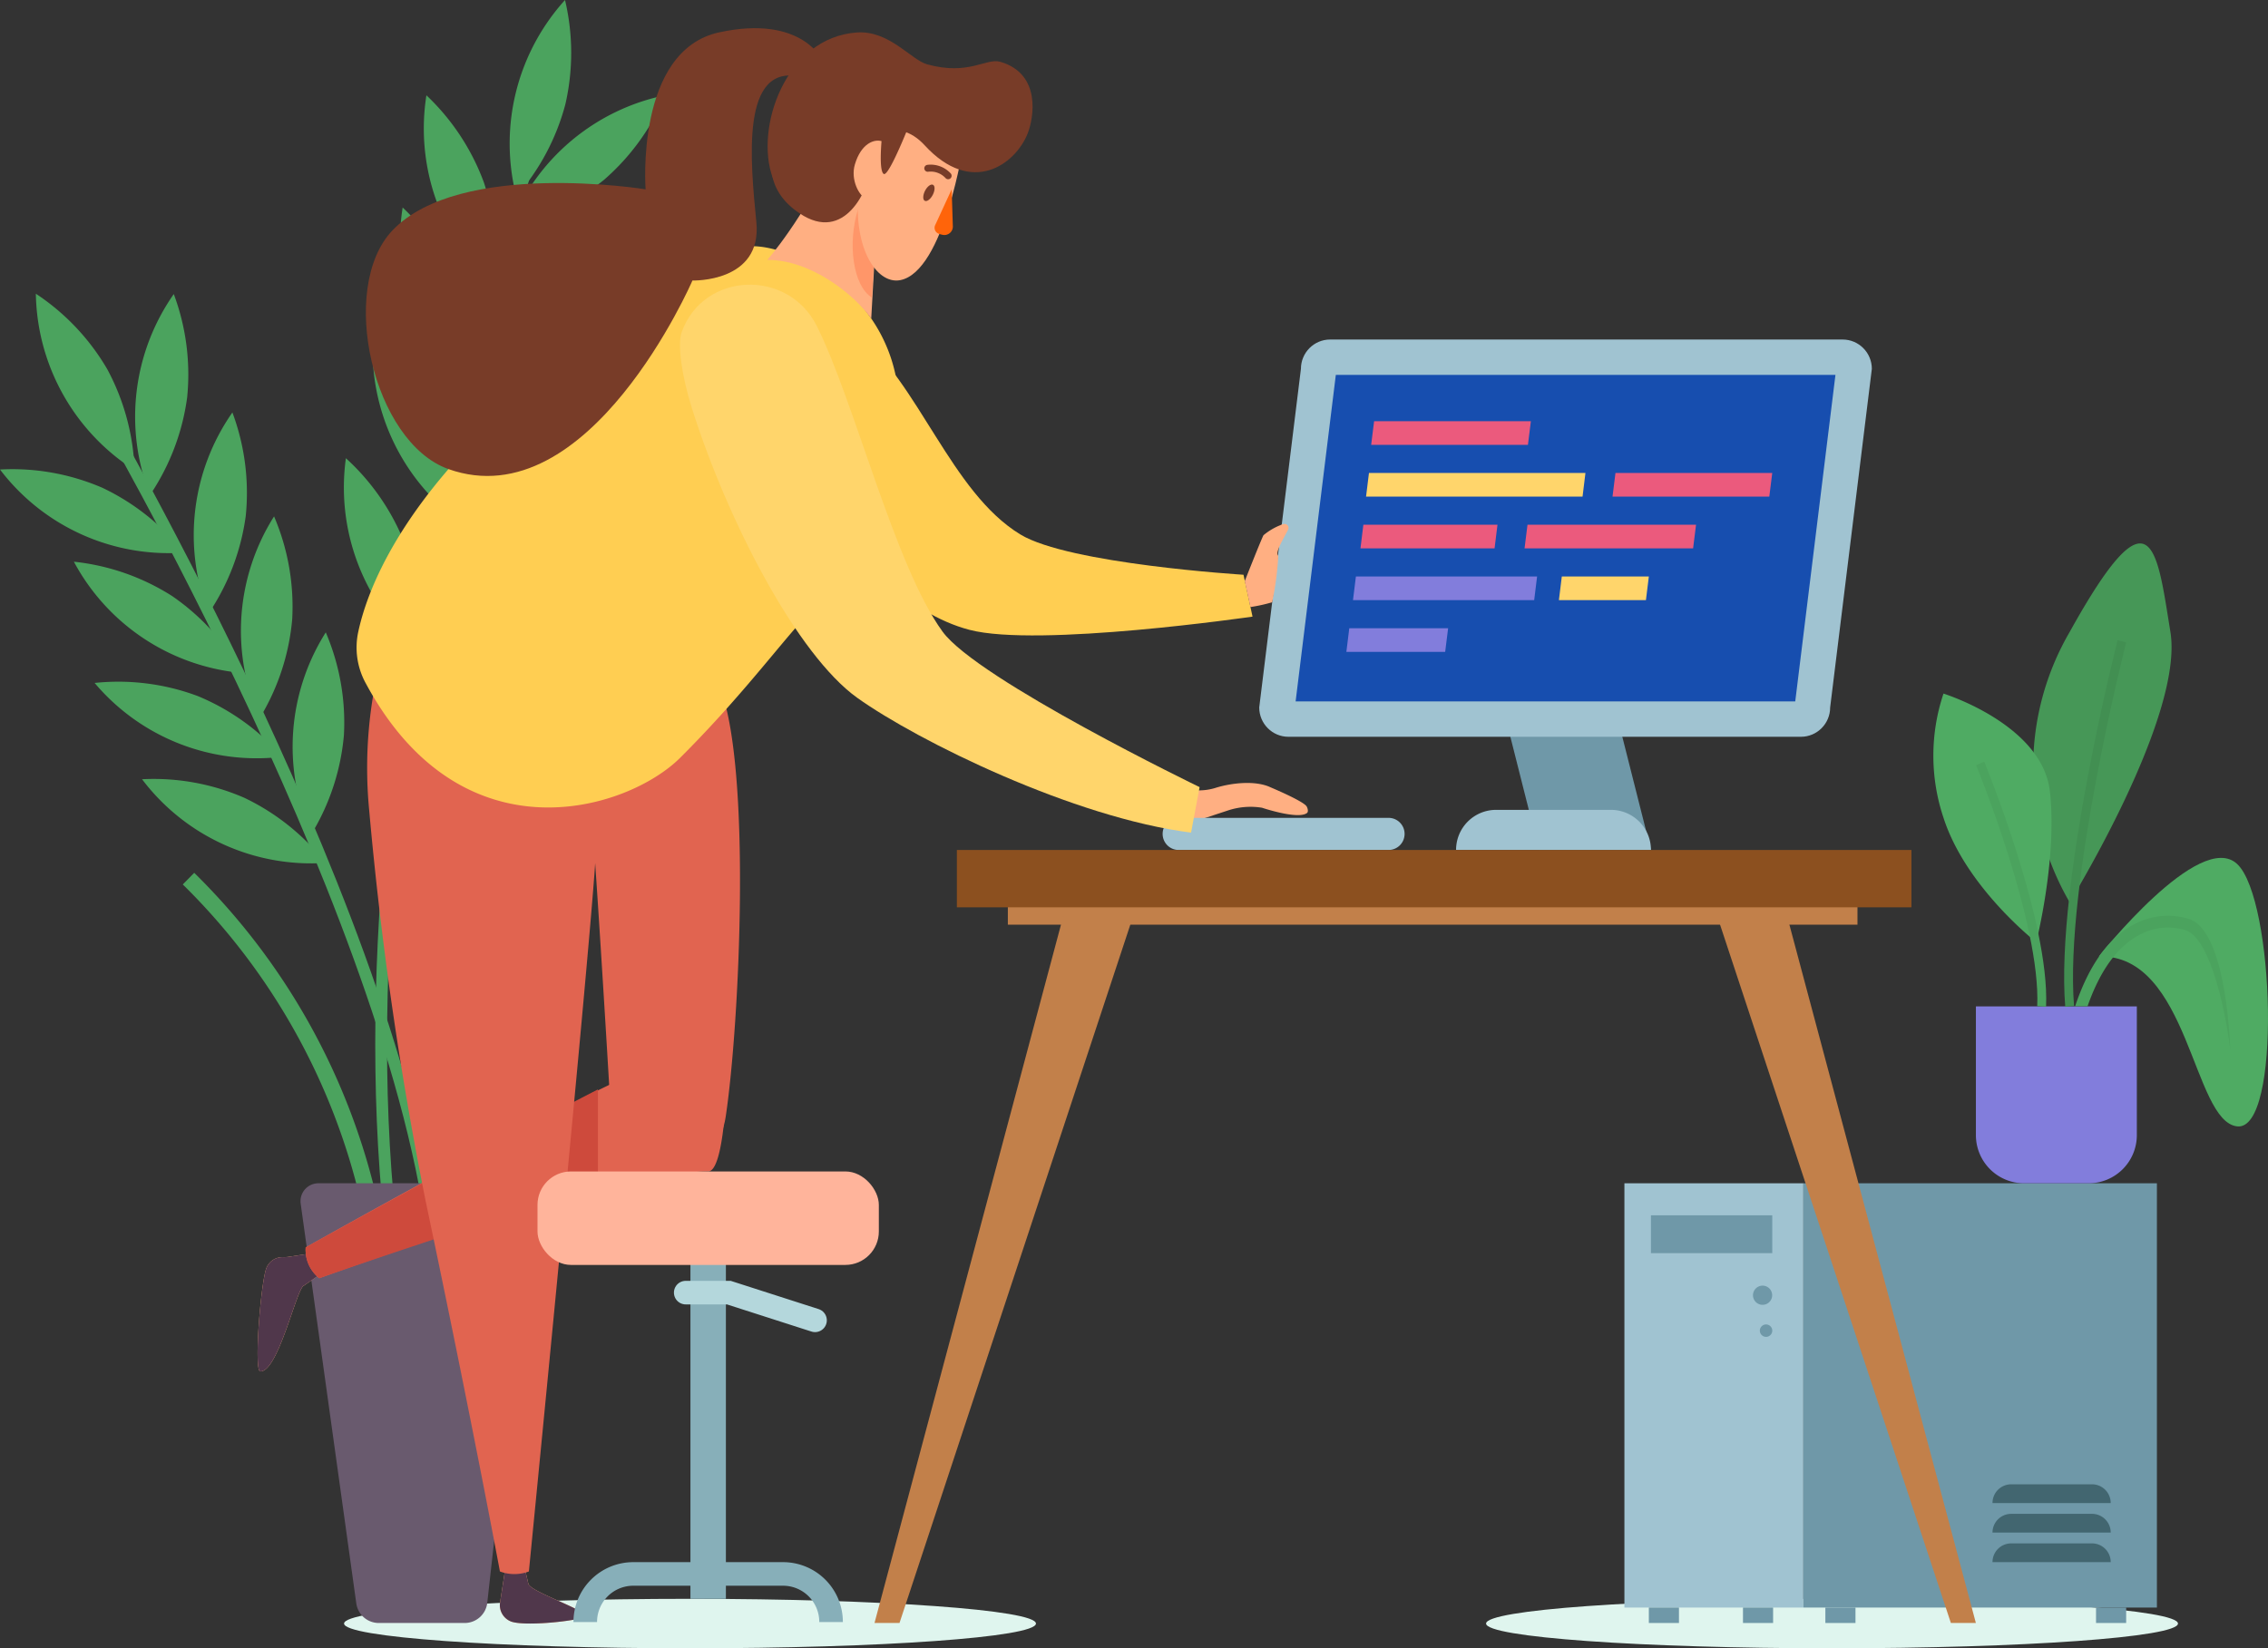 <svg xmlns="http://www.w3.org/2000/svg" width="259.999" height="189.001" viewBox="0 0 259.999 189.001">
  <rect x="0" y="0" width="259.999" height="189.001" fill="#333333" stroke="none"/>
  <g id="image" transform="translate(-72.69 -393.314)">
    <g id="Group_275" data-name="Group 275">
      <path id="Path_852" data-name="Path 852" d="M191.45,579.478c0,1.568-17.755,2.837-39.659,2.837s-39.659-1.27-39.659-2.837,17.755-2.836,39.659-2.836S191.45,577.913,191.45,579.478Z" fill="#dff5ee"/>
      <path id="Path_853" data-name="Path 853" d="M322.369,579.478c0,1.568-17.757,2.837-39.659,2.837s-39.659-1.27-39.659-2.837,17.755-2.836,39.659-2.836S322.369,577.913,322.369,579.478Z" fill="#dff5ee"/>
      <path id="Path_854" data-name="Path 854" d="M94.3,494.063a75.651,75.651,0,0,1,22.087,44.97" fill="none" stroke="#4ba35e" stroke-miterlimit="10" stroke-width="1.871"/>
      <g id="Group_259" data-name="Group 259">
        <rect id="Rectangle_90" data-name="Rectangle 90" width="20.517" height="48.649" transform="translate(258.91 528.995)" fill="#a0c3d1"/>
        <rect id="Rectangle_91" data-name="Rectangle 91" width="40.528" height="48.649" transform="matrix(-1, 0, 0, -1, 319.954, 577.644)" fill="#6f98a8"/>
        <rect id="Rectangle_92" data-name="Rectangle 92" width="13.907" height="4.341" transform="translate(261.95 532.665)" fill="#6f98a8"/>
        <path id="Path_855" data-name="Path 855" d="M273.648,541.841a1.1,1.1,0,1,0,1.1-1.11A1.108,1.108,0,0,0,273.648,541.841Z" fill="#6f98a8"/>
        <path id="Path_856" data-name="Path 856" d="M274.435,545.891a.712.712,0,1,1,.711.714A.713.713,0,0,1,274.435,545.891Z" fill="#6f98a8"/>
        <path id="Path_857" data-name="Path 857" d="M314.657,565.66h-13.55a2.144,2.144,0,0,1,2.14-2.149h9.271a2.144,2.144,0,0,1,2.14,2.149Z" fill="#426670"/>
        <path id="Path_858" data-name="Path 858" d="M314.657,569.048h-13.55a2.144,2.144,0,0,1,2.14-2.149h9.271a2.144,2.144,0,0,1,2.14,2.149Z" fill="#426670"/>
        <path id="Path_859" data-name="Path 859" d="M314.657,572.435h-13.55a2.144,2.144,0,0,1,2.14-2.149h9.271a2.144,2.144,0,0,1,2.14,2.149Z" fill="#426670"/>
        <rect id="Rectangle_93" data-name="Rectangle 93" width="3.453" height="1.77" transform="translate(261.71 577.644)" fill="#6f98a8"/>
        <rect id="Rectangle_94" data-name="Rectangle 94" width="3.453" height="1.77" transform="translate(272.502 577.644)" fill="#6f98a8"/>
        <rect id="Rectangle_95" data-name="Rectangle 95" width="3.453" height="1.77" transform="translate(281.946 577.644)" fill="#6f98a8"/>
        <rect id="Rectangle_96" data-name="Rectangle 96" width="3.453" height="1.77" transform="translate(312.975 577.644)" fill="#6f98a8"/>
      </g>
      <path id="Path_860" data-name="Path 860" d="M83.88,439.643s35.61,61,38.8,98.658" fill="none" stroke="#4ba35e" stroke-miterlimit="10" stroke-width="1.352"/>
      <path id="Path_861" data-name="Path 861" d="M135.574,404.8s-26,74.005-17.473,134.232" fill="none" stroke="#4ba35e" stroke-miterlimit="10" stroke-width="1.352"/>
      <path id="Path_862" data-name="Path 862" d="M125.966,579.414h-9.855a2.606,2.606,0,0,1-2.577-2.252l-6.374-45.828a2.05,2.05,0,0,1,2.025-2.339h22.432a2.051,2.051,0,0,1,2.033,2.282l-5.1,45.813A2.608,2.608,0,0,1,125.966,579.414Z" fill="#695a6e"/>
      <path id="Path_863" data-name="Path 863" d="M85,435.674a26.3,26.3,0,0,1,3.116,11.551A24.469,24.469,0,0,1,76.8,426.993,26.162,26.162,0,0,1,85,435.674Z" fill="#4ba35e"/>
      <path id="Path_864" data-name="Path 864" d="M84.42,449.243a26.146,26.146,0,0,1,9.337,7.435A24.294,24.294,0,0,1,72.69,447.15,26.014,26.014,0,0,1,84.42,449.243Z" fill="#4ba35e"/>
      <path id="Path_865" data-name="Path 865" d="M94.143,438.9a26.293,26.293,0,0,1-4.26,11.176,24.538,24.538,0,0,1,2.729-23.044A26.334,26.334,0,0,1,94.143,438.9Z" fill="#4ba35e"/>
      <path id="Path_866" data-name="Path 866" d="M137.5,405.282a26.24,26.24,0,0,1-5.622,10.55,24.522,24.522,0,0,1,5.585-22.518A26.345,26.345,0,0,1,137.5,405.282Z" fill="#4ba35e"/>
      <path id="Path_867" data-name="Path 867" d="M141.943,413.925a26.04,26.04,0,0,1-10.733,5.2,24.374,24.374,0,0,1,17.726-14.885A26.224,26.224,0,0,1,141.943,413.925Z" fill="#4ba35e"/>
      <path id="Path_868" data-name="Path 868" d="M138.392,424.877a26.046,26.046,0,0,1-10.733,5.2,24.367,24.367,0,0,1,17.726-14.885A26.225,26.225,0,0,1,138.392,424.877Z" fill="#4ba35e"/>
      <path id="Path_869" data-name="Path 869" d="M128.156,414.216a26.332,26.332,0,0,1,1.082,11.918,24.512,24.512,0,0,1-7.665-21.892A26.212,26.212,0,0,1,128.156,414.216Z" fill="#4ba35e"/>
      <path id="Path_870" data-name="Path 870" d="M125.432,427.077A26.339,26.339,0,0,1,126.514,439a24.512,24.512,0,0,1-7.665-21.892A26.214,26.214,0,0,1,125.432,427.077Z" fill="#4ba35e"/>
      <path id="Path_871" data-name="Path 871" d="M122.28,439.565a26.321,26.321,0,0,1,1.081,11.918,24.506,24.506,0,0,1-7.664-21.892A26.212,26.212,0,0,1,122.28,439.565Z" fill="#4ba35e"/>
      <path id="Path_872" data-name="Path 872" d="M134.688,439.259a26.064,26.064,0,0,1-10.461,5.729,24.381,24.381,0,0,1,16.961-15.759A26.237,26.237,0,0,1,134.688,439.259Z" fill="#4ba35e"/>
      <path id="Path_873" data-name="Path 873" d="M131.47,454.064a26.064,26.064,0,0,1-10.461,5.729,24.381,24.381,0,0,1,16.961-15.759A26.227,26.227,0,0,1,131.47,454.064Z" fill="#4ba35e"/>
      <path id="Path_874" data-name="Path 874" d="M129.64,469.3a26.064,26.064,0,0,1-10.461,5.729,24.387,24.387,0,0,1,16.961-15.759A26.237,26.237,0,0,1,129.64,469.3Z" fill="#4ba35e"/>
      <path id="Path_875" data-name="Path 875" d="M119.115,455.7a26.335,26.335,0,0,1,1.3,11.9,24.51,24.51,0,0,1-8.073-21.745A26.22,26.22,0,0,1,119.115,455.7Z" fill="#4ba35e"/>
      <path id="Path_876" data-name="Path 876" d="M100.862,452.476a26.292,26.292,0,0,1-4.26,11.177,24.539,24.539,0,0,1,2.729-23.044A26.334,26.334,0,0,1,100.862,452.476Z" fill="#4ba35e"/>
      <path id="Path_877" data-name="Path 877" d="M92.414,461.654a26.186,26.186,0,0,1,8.046,8.827,24.339,24.339,0,0,1-19.3-12.759A26.024,26.024,0,0,1,92.414,461.654Z" fill="#4ba35e"/>
      <path id="Path_878" data-name="Path 878" d="M95.358,473.126a26.1,26.1,0,0,1,9.694,6.957,24.289,24.289,0,0,1-21.515-8.46A26,26,0,0,1,95.358,473.126Z" fill="#4ba35e"/>
      <path id="Path_879" data-name="Path 879" d="M100.7,484.794a26.129,26.129,0,0,1,9.315,7.462,24.3,24.3,0,0,1-21.04-9.59A26,26,0,0,1,100.7,484.794Z" fill="#4ba35e"/>
      <path id="Path_880" data-name="Path 880" d="M106.189,464.311a26.3,26.3,0,0,1-3.736,11.363,24.537,24.537,0,0,1,1.655-23.147A26.321,26.321,0,0,1,106.189,464.311Z" fill="#4ba35e"/>
      <path id="Path_881" data-name="Path 881" d="M112.116,477.607a26.293,26.293,0,0,1-3.737,11.365,24.542,24.542,0,0,1,1.657-23.147A26.312,26.312,0,0,1,112.116,477.607Z" fill="#4ba35e"/>
      <path id="Path_882" data-name="Path 882" d="M170.662,431.206c7.469,6.113,11,18.494,18.98,23.379,5.551,3.4,25.6,4.632,25.6,4.632l1.035,4.8s-24.6,3.584-32.46,1.515c-7.1-1.87-13.641-8.576-22.669-18.743-2.785-3.137-5.885-8.72-5.99-10.1C154.595,429.321,164.96,426.539,170.662,431.206Z" fill="#ffce52"/>
      <path id="Path_883" data-name="Path 883" d="M209.092,484l1.276-.062a6.36,6.36,0,0,0,1.619-.267c1.936-.615,4.652-.879,6.346-.084,0,0,3.737,1.565,4.138,2.182.127.2.236.622.054.764-1.029.794-5.16-.6-5.16-.6a8.215,8.215,0,0,0-3.885.306l-2.481.816-2.641.858Z" fill="#ffaf82"/>
      <path id="Path_884" data-name="Path 884" d="M261.95,490.776H249.113l-4.047-16.025H257.9Z" fill="#6f98a8"/>
      <g id="Path_885" data-name="Path 885" fill="#174eaf" stroke-miterlimit="10">
        <path d="M 279.146 475.769 L 220.392 475.769 C 219.697 475.769 219.125 475.222 219.076 474.53 L 223.838 435.856 L 223.853 435.733 L 223.853 435.609 C 223.853 434.872 224.445 434.273 225.173 434.273 L 283.925 434.273 C 284.621 434.273 285.193 434.821 285.242 435.512 L 280.481 474.186 L 280.466 474.309 L 280.466 474.434 C 280.466 475.17 279.874 475.769 279.146 475.769 Z" stroke="none"/>
        <path d="M 278.493 473.741 L 283.102 436.302 L 225.826 436.302 L 221.217 473.741 L 278.493 473.741 M 279.146 477.797 L 220.392 477.797 C 218.544 477.797 217.045 476.291 217.045 474.434 L 221.825 435.609 C 221.825 433.752 223.324 432.245 225.173 432.245 L 283.925 432.245 C 285.775 432.245 287.274 433.752 287.274 435.609 L 282.494 474.434 C 282.494 476.291 280.994 477.797 279.146 477.797 Z" stroke="none" fill="#a0c3d1"/>
      </g>
      <path id="Path_886" data-name="Path 886" d="M261.95,490.776H239.611a4.588,4.588,0,0,1,4.579-4.6h13.182a4.589,4.589,0,0,1,4.579,4.6Z" fill="#a0c3d1"/>
      <path id="Path_887" data-name="Path 887" d="M231.875,490.776H207.806a1.838,1.838,0,0,1-1.833-1.842h0a1.837,1.837,0,0,1,1.833-1.841h24.069a1.837,1.837,0,0,1,1.833,1.841h0A1.838,1.838,0,0,1,231.875,490.776Z" fill="#a0c3d1"/>
      <g id="Group_262" data-name="Group 262">
        <rect id="Rectangle_97" data-name="Rectangle 97" width="97.399" height="2.568" transform="translate(188.228 496.774)" fill="#c2804a"/>
        <g id="Group_260" data-name="Group 260">
          <path id="Path_888" data-name="Path 888" d="M175.807,579.413l27.709-83.849-7.981-.779-22.593,84.628Z" fill="#c2804a"/>
        </g>
        <g id="Group_261" data-name="Group 261">
          <path id="Path_889" data-name="Path 889" d="M299.2,579.413l-22.593-84.628-7.981.779,27.709,83.849Z" fill="#c2804a"/>
        </g>
        <rect id="Rectangle_98" data-name="Rectangle 98" width="109.432" height="6.575" transform="translate(182.382 490.776)" fill="#8c501f"/>
      </g>
      <g id="Group_263" data-name="Group 263">
        <path id="Path_890" data-name="Path 890" d="M247.849,444.321H229.877l.337-2.71h17.973Z" fill="#eb5a7d"/>
      </g>
      <g id="Group_264" data-name="Group 264">
        <path id="Path_891" data-name="Path 891" d="M275.52,450.256H257.547l.337-2.71h17.973Z" fill="#eb5a7d"/>
      </g>
      <g id="Group_265" data-name="Group 265">
        <path id="Path_892" data-name="Path 892" d="M266.784,456.19H247.462l.337-2.71h19.322Z" fill="#eb5a7d"/>
      </g>
      <g id="Group_266" data-name="Group 266">
        <path id="Path_893" data-name="Path 893" d="M254.111,450.256H229.292l.333-2.71h24.818Z" fill="#ffd56b"/>
      </g>
      <g id="Group_267" data-name="Group 267">
        <path id="Path_894" data-name="Path 894" d="M244.025,456.19H228.651l.333-2.71h15.375Z" fill="#eb5a7d"/>
      </g>
      <g id="Group_268" data-name="Group 268">
        <path id="Path_895" data-name="Path 895" d="M248.566,462.124H227.795l.333-2.71H248.9Z" fill="#827ddc"/>
      </g>
      <g id="Group_269" data-name="Group 269">
        <path id="Path_896" data-name="Path 896" d="M261.376,462.124H251.4l.333-2.71h9.978Z" fill="#ffd56b"/>
      </g>
      <g id="Group_270" data-name="Group 270">
        <path id="Path_897" data-name="Path 897" d="M238.362,468.059H227.035l.333-2.71H238.7Z" fill="#827ddc"/>
      </g>
      <path id="Path_898" data-name="Path 898" d="M167.532,424.89s-8.5,2.637-16.733,17.507l23.527-6.928.936,7.327s-34.65,23.155-40.576,14.232c-3.5-5.277-.776-17.879,11.127-27.6S167.532,424.89,167.532,424.89Z" fill="#f5e88c"/>
      <path id="Path_899" data-name="Path 899" d="M132.763,572.79l.5,2.13c.2.836,5.426,2.572,6.589,3.584.585.508-6.787,1.394-8.567.744a2.013,2.013,0,0,1-1.267-2.2l.747-4.85Z" fill="#ffaf82"/>
      <path id="Path_900" data-name="Path 900" d="M110.472,538.677l-2.934,2.046c-.83.2-2.919,9.867-5,9.844-.773-.009.038-10,.669-11.793a1.993,1.993,0,0,1,1.9-1.313,3.672,3.672,0,0,0,.56-.02l4.059-.622Z" fill="#ffaf82"/>
      <path id="Path_901" data-name="Path 901" d="M132.763,572.79l.5,2.13c.2.836,5.426,2.572,6.589,3.584.585.508-6.787,1.394-8.567.744a2.013,2.013,0,0,1-1.267-2.2l.747-4.85Z" fill="#50374b"/>
      <path id="Path_902" data-name="Path 902" d="M110.472,538.677l-2.934,2.046c-.83.2-2.919,9.867-5,9.844-.773-.009.038-10,.669-11.793a1.993,1.993,0,0,1,1.9-1.313,3.672,3.672,0,0,0,.56-.02l4.059-.622Z" fill="#50374b"/>
      <path id="Path_903" data-name="Path 903" d="M107.731,536.343s37.078-20.891,41.761-21.486,6.4,4.432,6.4,4.432-.335,8.346-2.018,8.346c-11.111,0-44.59,12.247-44.59,12.247A4.165,4.165,0,0,1,107.731,536.343Z" fill="#e16450"/>
      <path id="Path_904" data-name="Path 904" d="M141.234,518.233c-12.383,6.367-33.5,18.11-33.5,18.11a4.165,4.165,0,0,0,1.553,3.539s18.919-6.649,31.95-10.275Z" fill="#ce4a3c"/>
      <path id="Path_905" data-name="Path 905" d="M147.457,528.637a8.534,8.534,0,0,0,8.426-7.283l.008-.052c1.581-10.521,3-40.3-.755-49.385-3.228-7.808-29.131-9.262-37.313-6.66-.4.127-.87,1.379-1.332,3.069a50.513,50.513,0,0,0-1.475,17.931A414.5,414.5,0,0,0,121.5,531.1c5.336,25.336,8.5,42.406,8.5,42.406a4.75,4.75,0,0,0,3.32,0s6.751-68.5,7.6-81.213c0,0,.977,14.168,2.238,36.34Z" fill="#e16450"/>
      <path id="Path_906" data-name="Path 906" d="M158.332,421.58c-2.4.27-4.479,1.519-6.6,2.671-3.307,1.8-8.333,5.031-19.025,14.3-14.25,12.359-17.966,22.61-18.952,27.235a8.514,8.514,0,0,0,.82,5.794q.059.11.121.224c11.06,20.366,29.968,14.37,35.946,8.42s10.223-11.416,13.218-14.879C190.26,434.838,165.549,420.769,158.332,421.58Z" fill="#ffce52"/>
      <g id="Group_271" data-name="Group 271">
        <line id="Line_12" data-name="Line 12" y2="43.646" transform="translate(153.873 532.996)" fill="none" stroke="#87afb9" stroke-miterlimit="10" stroke-width="4.065"/>
        <rect id="Rectangle_99" data-name="Rectangle 99" width="39.131" height="10.719" rx="3.836" transform="translate(134.308 527.637)" fill="#ffb49b"/>
        <path id="Path_907" data-name="Path 907" d="M139.783,579.307h0a5.505,5.505,0,0,1,5.493-5.518h17.194a5.505,5.505,0,0,1,5.492,5.518h0" fill="none" stroke="#87afb9" stroke-miterlimit="10" stroke-width="2.704"/>
        <path id="Path_908" data-name="Path 908" d="M151.3,541.532h4.941l9.882,3.176" fill="none" stroke="#b4d7dc" stroke-linecap="round" stroke-miterlimit="10" stroke-width="2.704"/>
      </g>
      <path id="Path_909" data-name="Path 909" d="M219.234,457.047c-.418-.365.588-1.947,1.124-3.007.171-.34-.134-.886-.853-.523a7.1,7.1,0,0,0-1.972,1.169c-.281.524-2.148,5.263-2.148,5.263l.65,2.972a18.187,18.187,0,0,0,2.494-.55A36.356,36.356,0,0,0,219.234,457.047Z" fill="#ffaf82"/>
      <path id="Path_910" data-name="Path 910" d="M166.321,430.682c4.332,8.644,8.908,27.474,14.419,35.051,4.015,5.522,29.471,17.835,29.471,17.835l-.979,5.216c-13.4-1.691-31.3-10.479-38.26-15.449-6.863-4.9-14.838-20.177-18.946-33.16-1.267-4.006-1.658-7.457-1.193-8.76C153.313,424.459,163.012,424.082,166.321,430.682Z" fill="#ffd56b"/>
      <path id="Rectangle_100" data-name="Rectangle 100" d="M0,0H18.45a0,0,0,0,1,0,0V14.757a5.524,5.524,0,0,1-5.524,5.524h-7.4A5.524,5.524,0,0,1,0,14.757V0A0,0,0,0,1,0,0Z" transform="translate(299.203 508.714)" fill="#827ddc"/>
      <path id="Path_911" data-name="Path 911" d="M309.95,496.773a30.8,30.8,0,0,1,0-30.989c9.39-16.915,9.985-9.691,11.553,0S309.95,496.773,309.95,496.773Z" fill="#469757"/>
      <path id="Path_912" data-name="Path 912" d="M315.94,466.853s-7.131,27.821-5.99,41.86" fill="none" stroke="#428f52" stroke-miterlimit="10" stroke-width="1.014"/>
      <path id="Path_913" data-name="Path 913" d="M313.295,502.983s11.566-14.613,15.857-10.6,5.122,30.66,0,30.086S323.671,502.7,313.295,502.983Z" fill="#4fab63"/>
      <g id="Group_272" data-name="Group 272">
        <path id="Path_914" data-name="Path 914" d="M323.677,498.7a8.2,8.2,0,0,0-6.333.6c-2.926,1.524-5.194,4.7-6.767,9.4H312c1.446-4.123,3.447-6.884,5.97-8.2a6.837,6.837,0,0,1,5.278-.522c3.011,1.028,4.71,10.223,5.109,13.679C328.352,513.663,328.032,500.188,323.677,498.7Z" fill="#4ba35e"/>
      </g>
      <path id="Path_915" data-name="Path 915" d="M295.488,472.844s11.339,3.518,12.2,11.236-1.569,17.261-1.569,17.261-8.059-6.277-10.627-14.248A22.4,22.4,0,0,1,295.488,472.844Z" fill="#4fab63"/>
      <path id="Path_916" data-name="Path 916" d="M299.691,480.849s7.478,18.124,7.05,27.865" fill="none" stroke="#4ba35e" stroke-miterlimit="10" stroke-width="1.014"/>
      <g id="Group_274" data-name="Group 274">
        <g id="Group_273" data-name="Group 273">
          <path id="Path_917" data-name="Path 917" d="M173.517,412.859l-.95,16.978c-2.018-2.831-6.957-6.733-11.918-6.727,0,0,3.957-4.359,8.347-13.426Z" fill="#ffaf82"/>
          <path id="Path_918" data-name="Path 918" d="M173.108,419.651c-.956-1.23-1.841-3.079-2.083-2.253-1.16,3.781-.591,8.648,1.613,10.034Z" fill="#ff9669"/>
          <path id="Path_919" data-name="Path 919" d="M183.174,409.734s-2.223,14.757-7.3,15.706c-2.767.516-5.614-3.966-4.668-10.965,1.108-8.2-2.113-10.507.872-9.778S184.076,406.025,183.174,409.734Z" fill="#ffaf82"/>
          <path id="Path_920" data-name="Path 920" d="M190.494,408.631c-1.4,3.512-6.4,7.231-11.807,1.337-6.287-6.855-15.69,8.408-17.411,3.735-2.09-5.676,1.454-16.1,9.65-16.666,3.7-.256,6.226,3.151,8.042,3.652,4.843,1.333,6.745-.778,8.426-.28C192.064,401.79,191.218,406.811,190.494,408.631Z" fill="#783c28"/>
          <path id="Path_921" data-name="Path 921" d="M178.732,415.191c-.26.507-.273,1.022-.026,1.149s.657-.179.917-.686.273-1.023.026-1.15S178.993,414.684,178.732,415.191Z" fill="#783c28"/>
          <path id="Path_922" data-name="Path 922" d="M181.382,413.467a2.722,2.722,0,0,0-2.334-.856" fill="none" stroke="#783c28" stroke-linecap="round" stroke-miterlimit="10" stroke-width="0.796"/>
          <path id="Path_923" data-name="Path 923" d="M179.344,406.173s-6.339,1.56-6.782,6.217c-.239,2.507-2.983,8.923-8.237,5.369-8.209-5.552,1.9-15.154,1.9-15.154s9.3-2.167,13.294,2.957" fill="#783c28"/>
          <path id="Path_924" data-name="Path 924" d="M170.687,412.188c-.506,1.722.48,3.617,1.332,3.931s1.549-1.152,2.184-2.888.463-3.4-.387-3.71S171.412,409.713,170.687,412.188Z" fill="#ffaf82"/>
          <path id="Path_925" data-name="Path 925" d="M181.788,415.025l.135,4.3a.974.974,0,0,1-1.113.927,2.868,2.868,0,0,1-.517-.141.725.725,0,0,1-.409-.957Z" fill="#ff640a"/>
          <path id="Path_926" data-name="Path 926" d="M173.788,409.036s-.4,3.833.209,4.222,3.205-6.332,3.205-6.332A3.478,3.478,0,0,0,173.788,409.036Z" fill="#783c28"/>
        </g>
        <path id="Path_927" data-name="Path 927" d="M167.083,400.4s-2.3-5.469-11.947-3.377-8.436,18-8.436,18-21.314-3.453-29.043,4.735c-6.235,6.606-2.214,24.274,6.446,27.345,16.139,5.721,27.968-21.625,27.968-21.625s8,.264,7.328-6.672-1.878-18.407,5.168-16.658Z" fill="#783c28"/>
      </g>
    </g>
  </g>
</svg>
